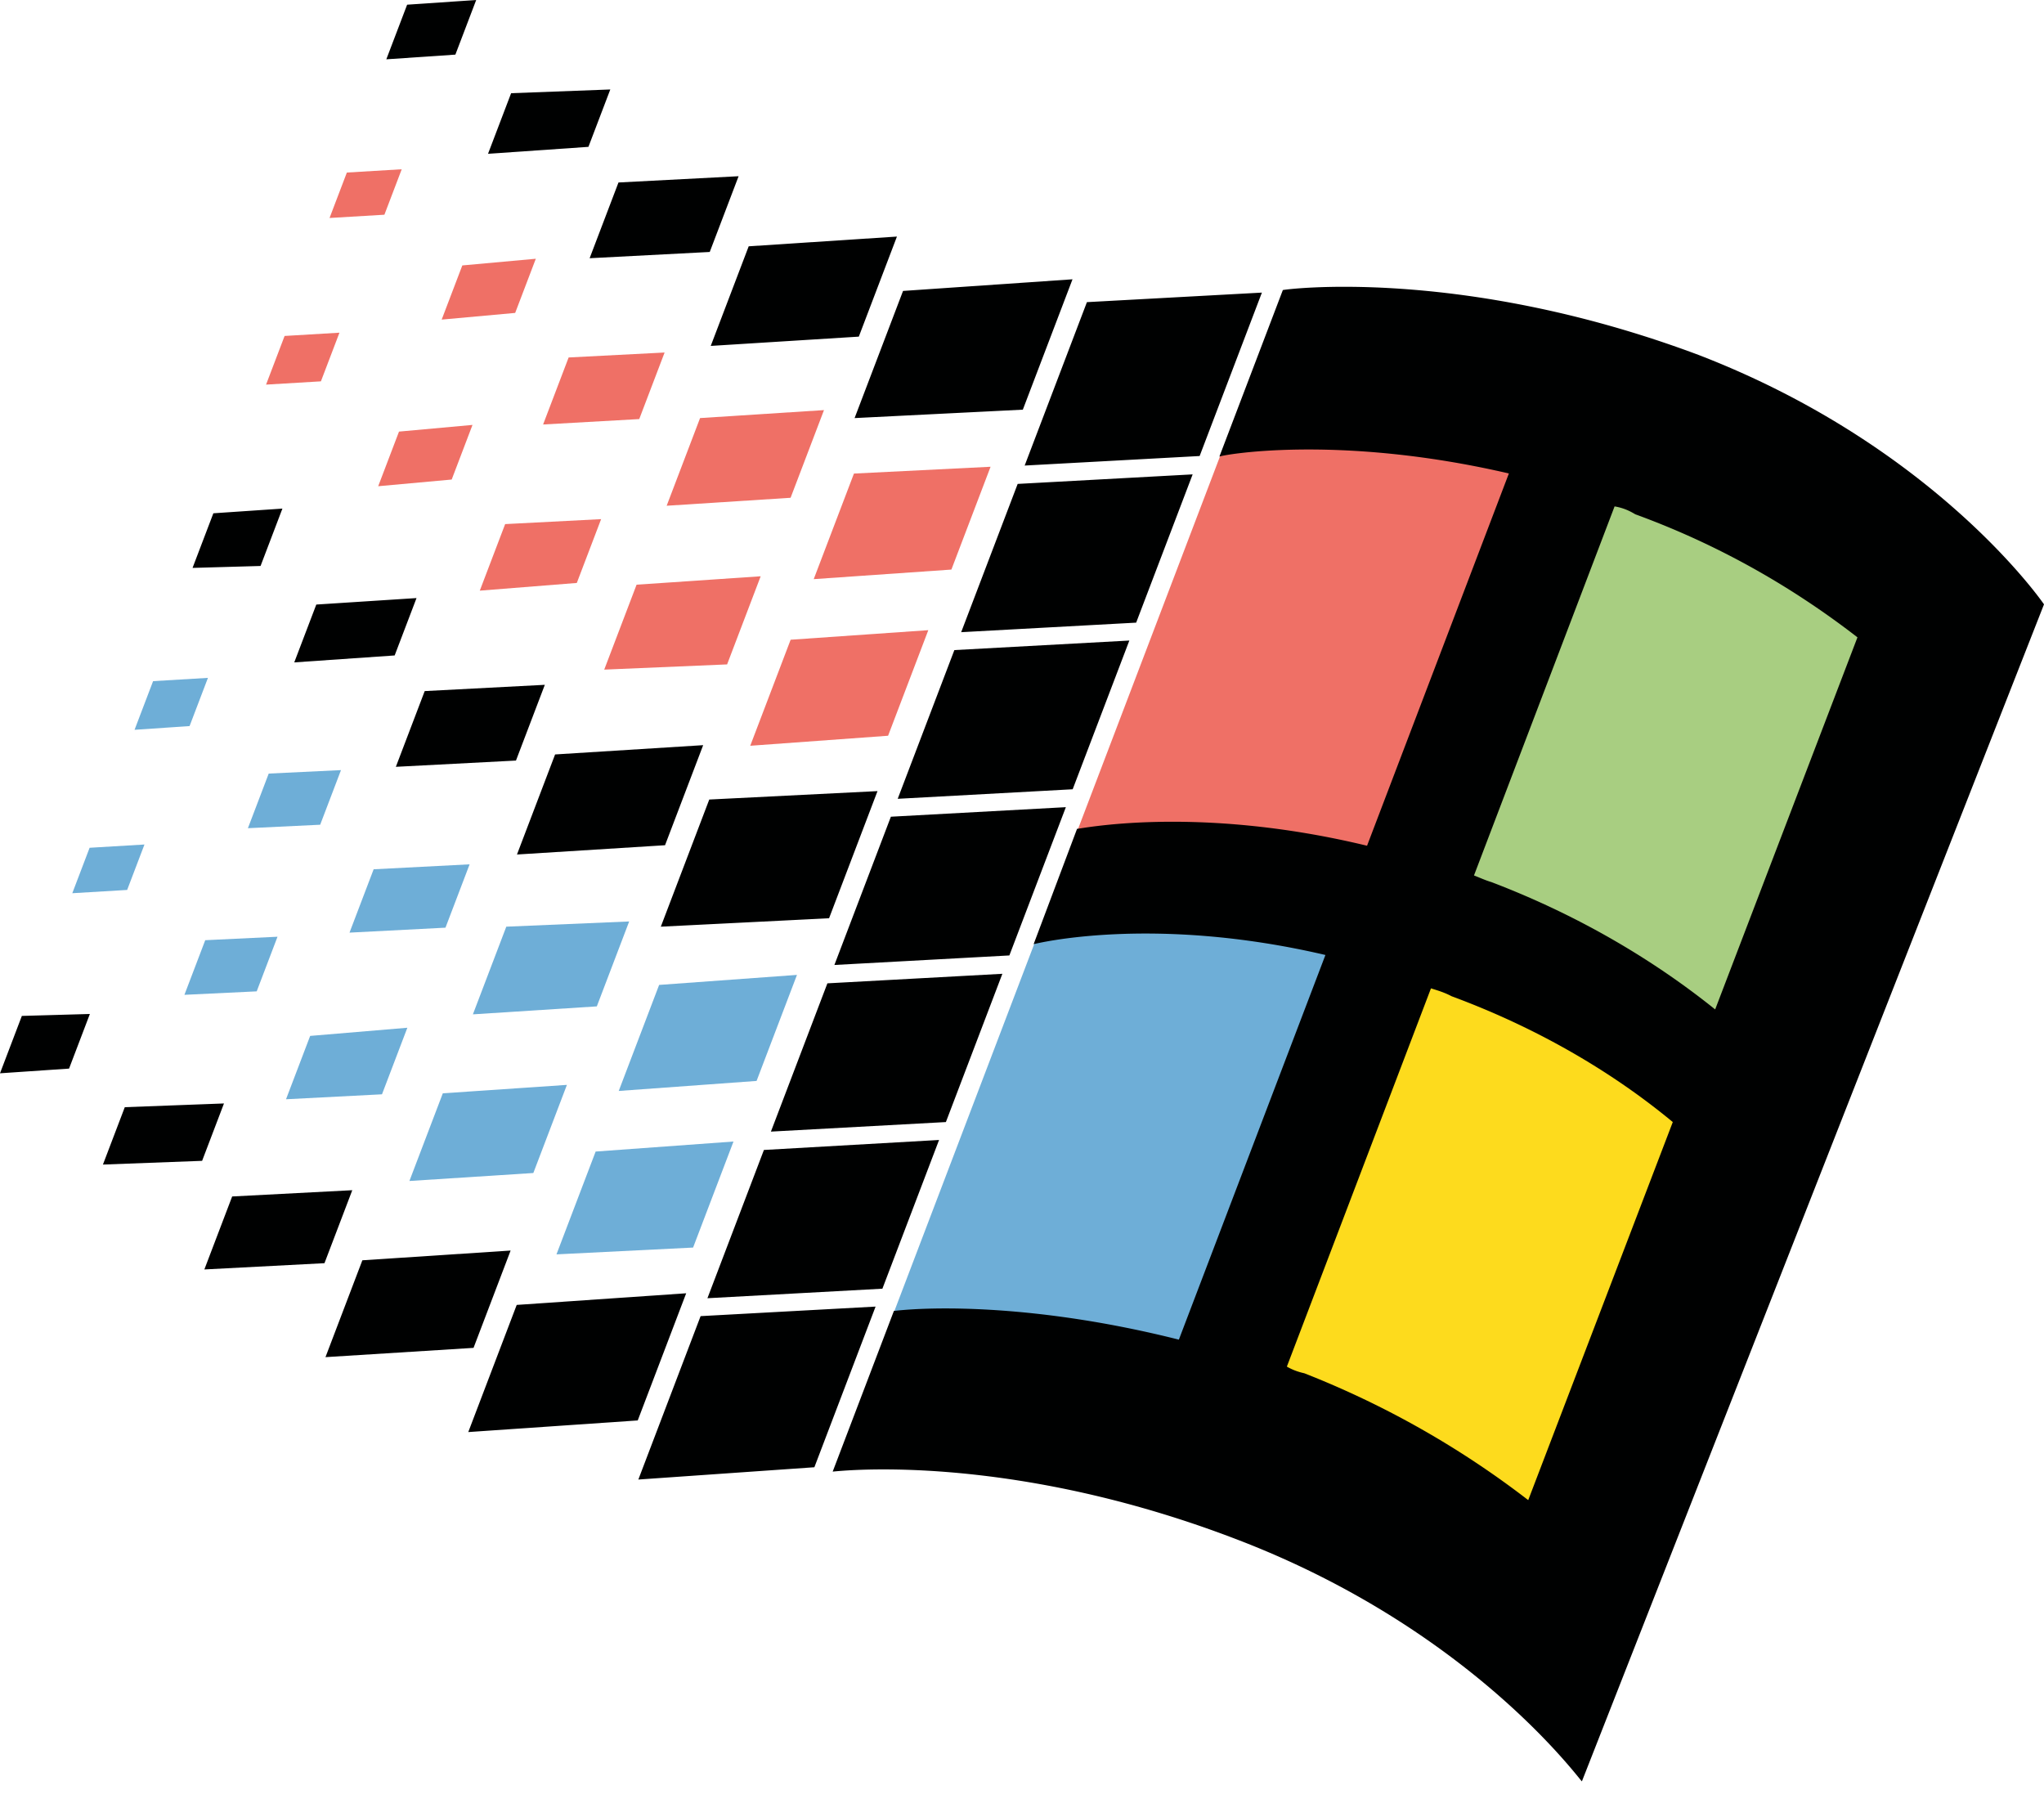 <svg viewBox="9.39 8.477 484.197 428.149" xmlns="http://www.w3.org/2000/svg">
    <path d="m347.015 235.334 42.877-112.525 67.515 25.727-42.877 112.524z" fill="#a8ce81" />
    <path d="m303.267 350.143 42.92-112.634 67.514 25.726-42.919 112.634z" fill="#fddb1d" />
    <path d="m263.921 207.033 42.879-112.525 67.406 25.685-42.877 112.525z" fill="#ef7066" />
    <path d="m220.505 320.972 42.588-111.764 67.406 25.685-42.588 111.764z" fill="#6eaed7" />
    <path
        d="m415.69 247.559c-12.962-10.418-30.606-21.623-53.002-30.158-1.455-.43-2.827-1.077-4.131-1.574l33.307-87.41c1.755.295 3.277.875 4.893 1.864 22.194 8.083 39.661 19.097 52.64 29.147zm-44.284 116.221a216.14 216.14 0 0 0 -53.045-30.048c-1.496-.321-2.91-.86-4.131-1.574l34.136-89.586c1.673.513 3.236.984 4.893 1.865 22.153 8.192 39.62 19.206 52.392 29.8zm122.181-212.166s-25.485-37.351-81.827-59.07c-56.66-21.216-98.7-15.447-98.482-15.364l-15.038 39.466c-.135-.3 27.632-5.533 68.583 3.971l-33.597 88.172c-41.045-9.913-68.776-3.795-68.693-4.013l-10.29 27.33s27.736-7.111 69.123 2.558l-34.717 91.108c-33.74-8.499-58.772-7.828-67.506-6.798l-14.5 38.052c10.873-1.087 47.89-2.17 95.075 15.809 56.467 21.392 82.284 57.873 82.408 57.547zm-241.467-32.87 14.747-38.705 41.45-2.259-14.748 38.705zm-91.514 240.162 14.748-38.704 41.45-2.259-14.5 38.052zm16.364-42.944 13.38-35.117 41.492-2.367-13.423 35.225zm60.11-157.752 13.382-35.118 41.45-2.259-13.381 35.117zm-30.034 78.821 13.381-35.116 41.45-2.26-13.381 35.117zm-15.038 39.466 13.38-35.117 41.45-2.26-13.38 35.117zm30.035-78.823 13.422-35.225 41.45-2.259-13.423 35.225zm-10.213-90.174 11.476-30.115 40.145-2.756-11.766 30.876zm-110.927-84.974 4.93-12.937 16.36-1.112-4.93 12.937zm76.852 67.881 8.99-23.592 35.117-2.306-9.03 23.7zm-28.691-20.768 6.835-17.94 28.455-1.483-6.836 17.94zm-24.068-24.734 5.469-14.351 23.495-.884-5.179 13.59zm40.932 183.057 11.476-30.115 39.855-1.995-11.475 30.115zm-110.927-84.974 4.93-12.938 16.36-1.111-5.178 13.59zm76.852 67.881 9.031-23.7 35.077-2.198-9.032 23.7zm-28.691-20.769 6.835-17.938 28.455-1.484-6.835 17.939zm-24.067-24.734 5.22-13.698 23.743-1.536-5.179 13.59zm41.222 182.297 11.475-30.115 40.145-2.757-11.475 30.116zm-110.927-84.974 5.178-13.59 16.112-.46-4.93 12.938zm77.1 67.229 8.74-22.94 35.119-2.307-8.783 23.05zm-28.691-20.769 6.587-17.287 28.454-1.483-6.587 17.286zm-24.026-24.843 5.178-13.59 23.495-.883-5.178 13.59z"
        fill="#000101" />
    <path
        d="m114.017 84.174 4.889-12.83 17.411-1.582-4.888 12.829zm88.133 61.472 9.529-25.006 32.364-1.612-9.28 24.353zm-34.836-17.383 7.913-20.766 29.355-1.887-7.913 20.766zm-29.271-19.247 6.049-15.873 22.733-1.173-6.007 15.764zm-50.589-48.909 4.102-10.763 12.995-.776-4.101 10.764zm11.525 63.532 4.93-12.938 17.411-1.583-4.93 12.938zm88.133 61.472 9.57-25.114 32.612-2.265-9.528 25.006zm-34.588-18.035 7.664-20.113 29.397-1.996-7.954 20.874zm-29.478-18.703 6.007-15.764 22.734-1.174-5.758 15.112zm-50.63-48.8 4.392-11.525 12.995-.775-4.392 11.524z"
        fill="#ef7066" />
    <path
        d="m68.115 204.635 4.93-12.937 17.122-.822-4.93 12.938zm87.844 62.234 9.57-25.114 32.653-2.374-9.57 25.114zm-34.547-18.144 7.913-20.766 29.107-1.235-7.664 20.113zm-29.229-19.355 5.717-15.004 22.733-1.173-5.717 15.003zm-50.92-48.04 4.391-11.524 12.995-.776-4.35 11.416zm11.814 62.77 4.93-12.937 17.122-.822-4.93 12.938zm88.133 61.473 9.28-24.353 32.654-2.374-9.57 25.115zm-34.836-17.383 7.913-20.765 29.397-1.996-7.955 20.874zm-29.229-19.355 5.717-15.004 23.023-1.934-6.007 15.764zm-50.631-48.801 4.102-10.763 12.995-.775-4.101 10.763z"
        fill="#6eaed7" />
</svg>